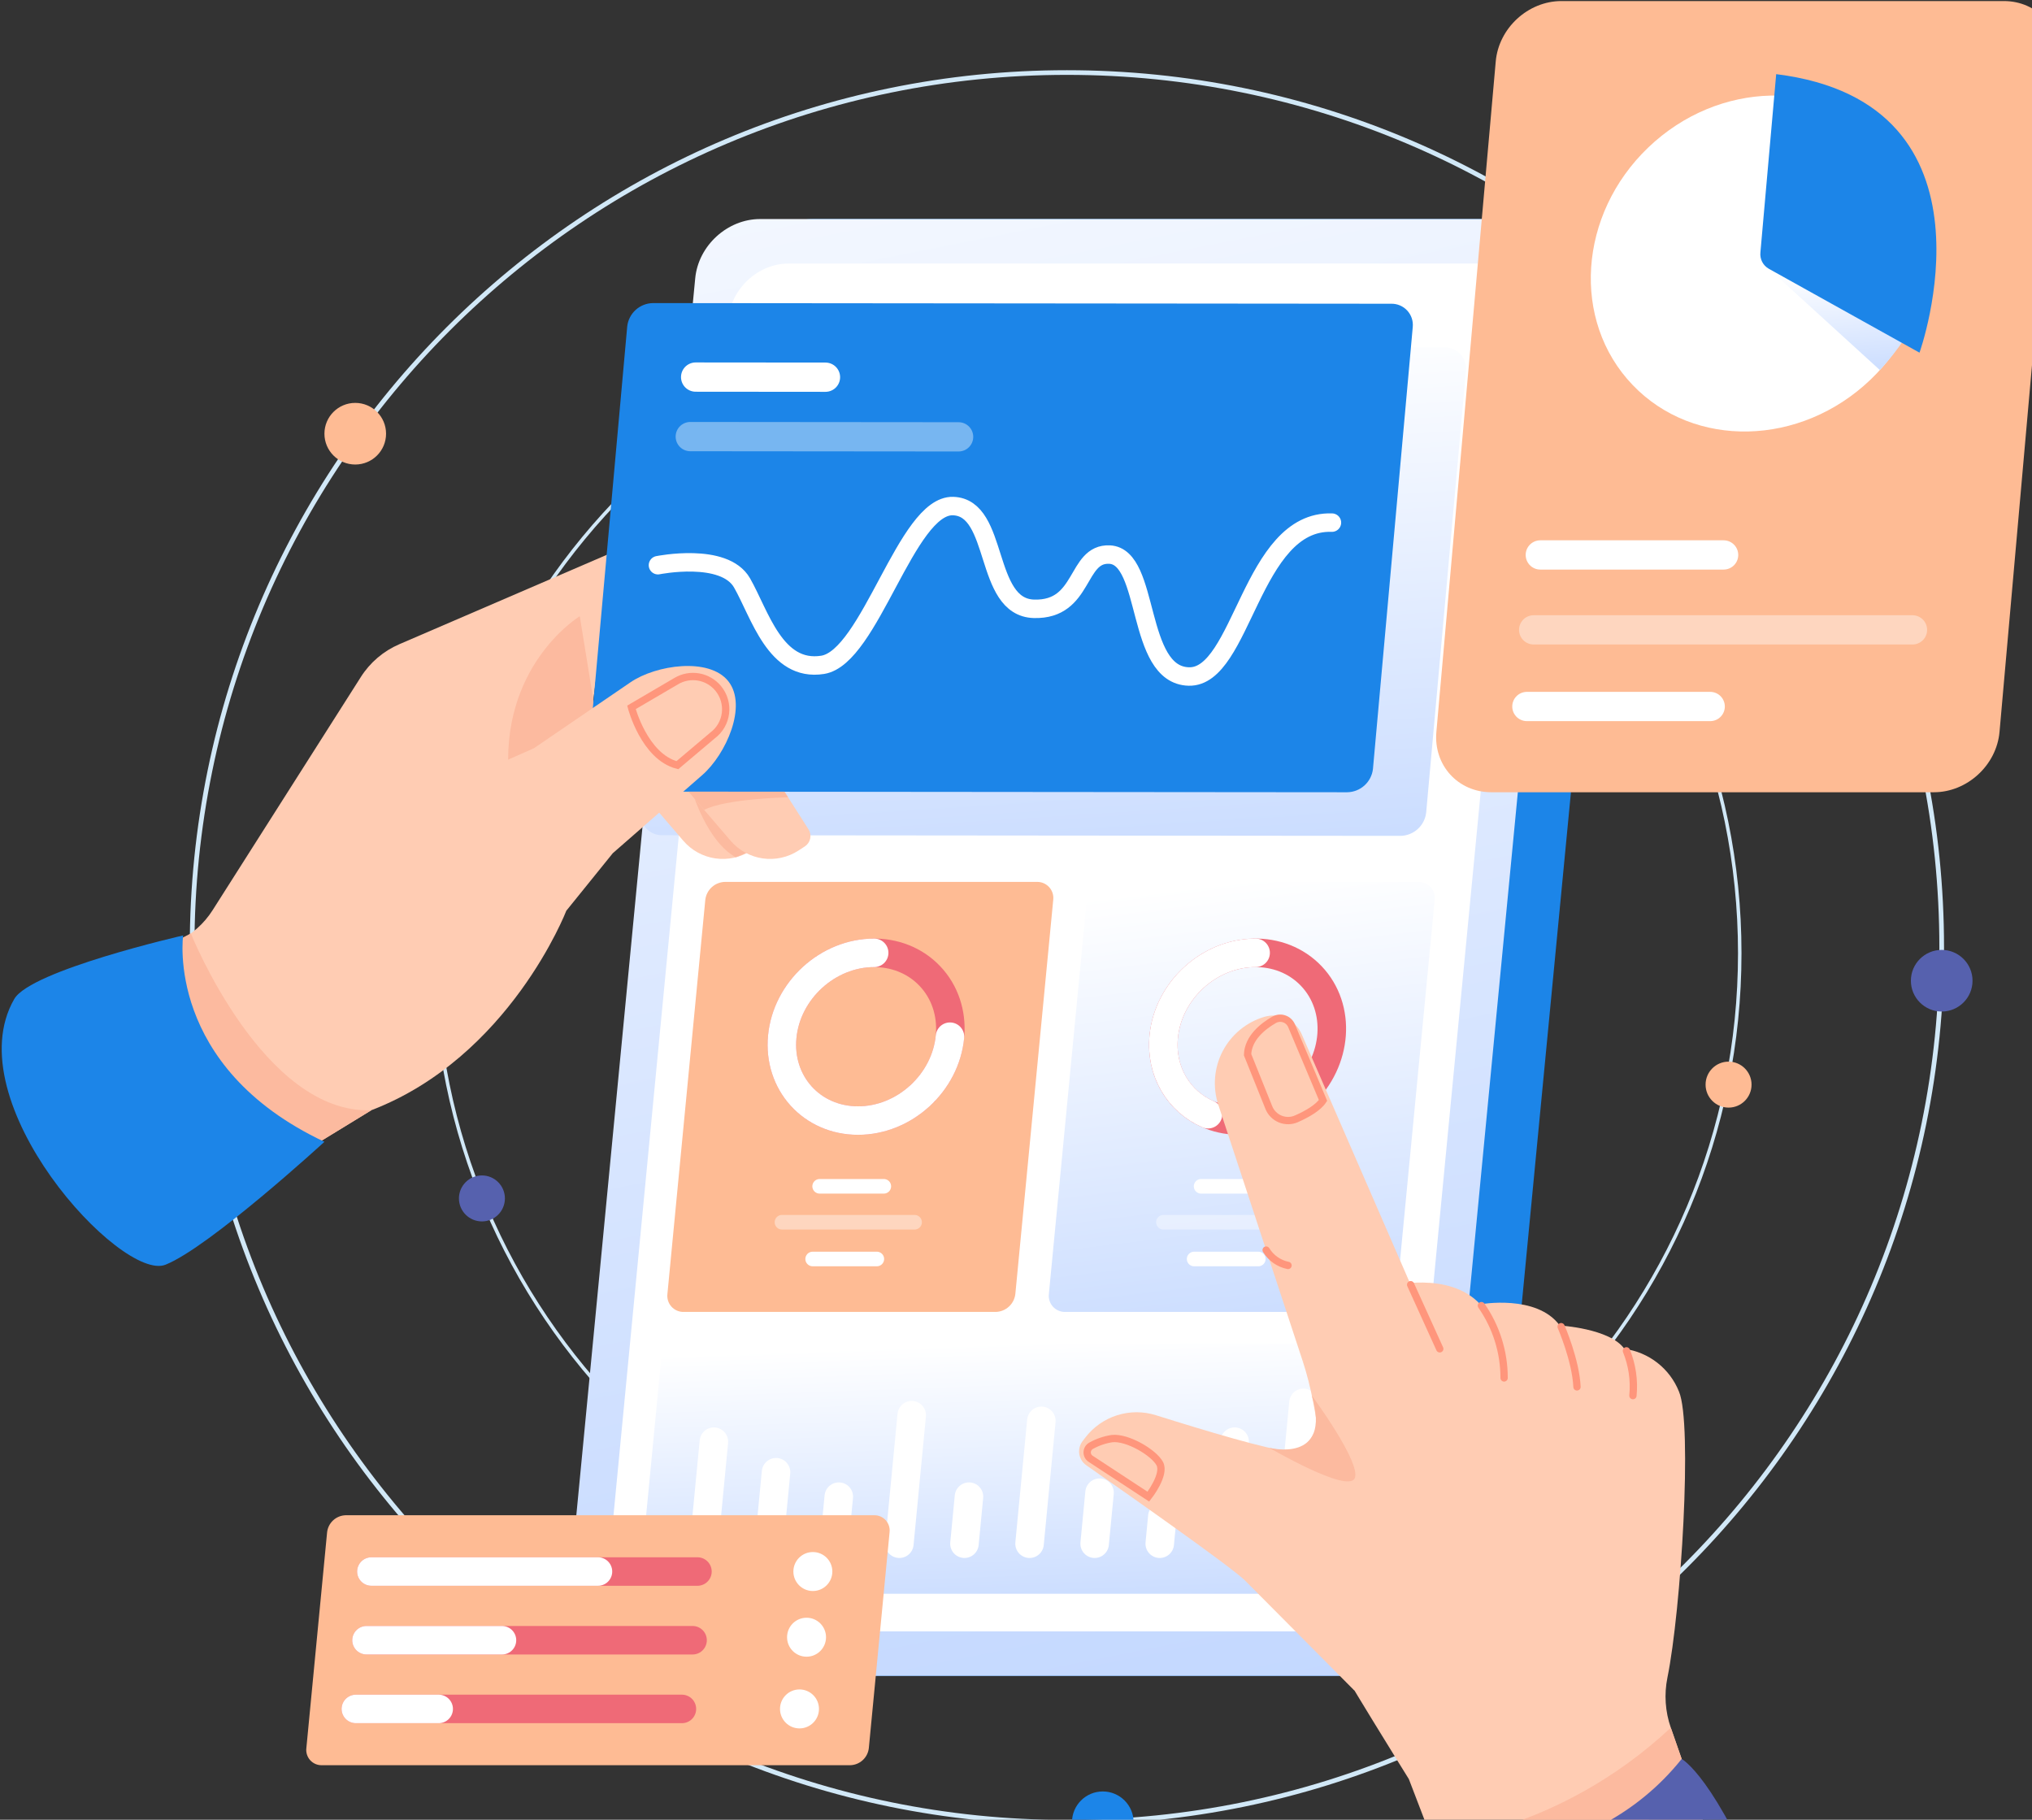 <?xml version="1.0" encoding="UTF-8" standalone="no"?>
<!-- Created with Inkscape (http://www.inkscape.org/) -->

<svg
   width="202.89mm"
   height="181.681mm"
   viewBox="0 0 202.89 181.681"
   version="1.1"
   id="svg130"
   inkscape:version="1.1 (c68e22c387, 2021-05-23)"
   sodipodi:docname="scenes01.svg"
   xmlns:inkscape="http://www.inkscape.org/namespaces/inkscape"
   xmlns:sodipodi="http://sodipodi.sourceforge.net/DTD/sodipodi-0.dtd"
   xmlns="http://www.w3.org/2000/svg"
   xmlns:svg="http://www.w3.org/2000/svg">
  <rect x="0" y="0" width="202.89" height="181.681" fill="#333333" stroke="none"/>
  <sodipodi:namedview
     id="namedview132"
     pagecolor="#505050"
     bordercolor="#eeeeee"
     borderopacity="1"
     inkscape:pageshadow="0"
     inkscape:pageopacity="0"
     inkscape:pagecheckerboard="0"
     inkscape:document-units="mm"
     showgrid="false"
     showguides="false"
     inkscape:zoom="0.49887767"
     inkscape:cx="456.02362"
     inkscape:cy="464.04162"
     inkscape:window-width="1366"
     inkscape:window-height="745"
     inkscape:window-x="-8"
     inkscape:window-y="-8"
     inkscape:window-maximized="1"
     inkscape:current-layer="layer1"
     fit-margin-top="0"
     fit-margin-left="0"
     fit-margin-right="0"
     fit-margin-bottom="0" />
  <defs
     id="defs127">
    <linearGradient
       id="paint0_linear"
       x1="634.203"
       y1="-7.664"
       x2="918.04"
       y2="1414.72"
       gradientUnits="userSpaceOnUse">
      <stop
         stop-color="white"
         id="stop296" />
      <stop
         offset="1"
         stop-color="#94B9FF"
         id="stop298" />
    </linearGradient>
    <linearGradient
       id="paint1_linear"
       x1="667.724"
       y1="234.221"
       x2="695.245"
       y2="662.637"
       gradientUnits="userSpaceOnUse">
      <stop
         stop-color="white"
         id="stop301" />
      <stop
         offset="1"
         stop-color="#94B9FF"
         id="stop303" />
    </linearGradient>
    <linearGradient
       id="paint2_linear"
       x1="749.482"
       y1="453.685"
       x2="794.499"
       y2="826.442"
       gradientUnits="userSpaceOnUse">
      <stop
         stop-color="white"
         id="stop306" />
      <stop
         offset="1"
         stop-color="#94B9FF"
         id="stop308" />
    </linearGradient>
    <linearGradient
       id="paint3_linear"
       x1="652.911"
       y1="643.219"
       x2="660.84"
       y2="862.771"
       gradientUnits="userSpaceOnUse">
      <stop
         stop-color="white"
         id="stop311" />
      <stop
         offset="1"
         stop-color="#94B9FF"
         id="stop313" />
    </linearGradient>
    <linearGradient
       id="paint4_linear"
       x1="997.516"
       y1="202.645"
       x2="1004.28"
       y2="291.221"
       gradientUnits="userSpaceOnUse">
      <stop
         stop-color="white"
         id="stop316" />
      <stop
         offset="1"
         stop-color="#94B9FF"
         id="stop318" />
    </linearGradient>
    <clipPath
       id="clip0">
      <rect
         width="843.53"
         height="837.007"
         fill="#ffffff"
         transform="translate(245,93)"
         id="rect321"
         x="0"
         y="0" />
    </clipPath>
  </defs>
  <g
     inkscape:label="Capa 1"
     inkscape:groupmode="layer"
     id="layer1"
     style="display:inline"
     transform="translate(-3.34,-67.87)">
    <g
       style="fill:none"
       id="g428"
       transform="matrix(0.265,0,0,0.265,-87.611,7.199)">
      <g
         clip-path="url(#clip0)"
         id="g294"
         transform="translate(22.049,-14.031)">
        <g
           id="g646"
           transform="matrix(0.919,0,0,0.919,96.651,157.91)">
          <path
             d="m 681.725,839.623 c 198.082,0 358.655,-160.577 358.655,-358.66 0,-198.082 -160.573,-358.659 -358.655,-358.659 -198.082,0 -358.66,160.577 -358.66,358.659 0,198.083 160.578,358.66 358.66,358.66 z"
             stroke="#d1e8f7"
             stroke-width="1.916"
             stroke-miterlimit="10"
             id="path136" />
          <path
             d="m 389.948,283.002 c 6.977,0 12.633,-5.656 12.633,-12.633 0,-6.977 -5.656,-12.632 -12.633,-12.632 -6.976,0 -12.632,5.655 -12.632,12.632 0,6.977 5.656,12.633 12.632,12.633 z"
             fill="#febb94"
             id="path138" />
          <path
             d="m 1040.38,507.255 c 6.98,0 12.64,-5.655 12.64,-12.632 0,-6.977 -5.66,-12.633 -12.64,-12.633 -6.97,0 -12.63,5.656 -12.63,12.633 0,6.977 5.66,12.632 12.63,12.632 z"
             fill="#5661ae"
             id="path140" />
          <path
             d="m 696.436,852.255 c 6.976,0 12.632,-5.656 12.632,-12.632 0,-6.977 -5.656,-12.633 -12.632,-12.633 -6.977,0 -12.633,5.656 -12.633,12.633 0,6.976 5.656,12.632 12.633,12.632 z"
             fill="#1c85e8"
             id="path142" />
          <path
             d="m 690.034,750.876 c 147.764,0 267.55,-119.786 267.55,-267.55 0,-147.765 -119.786,-267.551 -267.55,-267.551 -147.765,0 -267.551,119.786 -267.551,267.551 0,147.764 119.786,267.55 267.551,267.55 z"
             stroke="#d1e8f7"
             stroke-width="1.43"
             stroke-miterlimit="10"
             id="path144" />
          <path
             d="m 952.998,546.643 c 5.204,0 9.423,-4.219 9.423,-9.423 0,-5.205 -4.219,-9.424 -9.423,-9.424 -5.205,0 -9.424,4.219 -9.424,9.424 0,5.204 4.219,9.423 9.424,9.423 z"
             fill="#febb94"
             id="path146" />
          <path
             d="m 441.885,593.296 c 5.205,0 9.424,-4.219 9.424,-9.424 0,-5.204 -4.219,-9.423 -9.424,-9.423 -5.204,0 -9.423,4.219 -9.423,9.423 0,5.205 4.219,9.424 9.423,9.424 z"
             fill="#5661ae"
             id="path148" />
          <path
             d="m 570.189,253.289 c 5.205,0 9.424,-4.219 9.424,-9.424 0,-5.204 -4.219,-9.423 -9.424,-9.423 -5.204,0 -9.423,4.219 -9.423,9.423 0,5.205 4.219,9.424 9.423,9.424 z"
             fill="#1c85e8"
             id="path150" />
          <path
             d="M 829.284,779.603 H 520.305 c -13.405,0 -23.227,-10.867 -21.938,-24.272 l 52.745,-548.695 c 1.288,-13.405 13.199,-24.272 26.604,-24.272 h 308.979 c 13.405,0 23.227,10.867 21.938,24.272 l -52.745,548.695 c -1.288,13.405 -13.2,24.272 -26.604,24.272 z"
             fill="#1c85e8"
             id="path152" />
          <path
             d="M 807.508,779.603 H 498.529 c -13.404,0 -23.226,-10.867 -21.938,-24.272 l 52.745,-548.695 c 1.289,-13.405 13.2,-24.272 26.605,-24.272 H 864.92 c 13.404,0 23.226,10.867 21.938,24.272 l -52.745,548.695 c -1.289,13.405 -13.2,24.272 -26.605,24.272 z"
             fill="url(#paint0_linear)"
             id="path154"
             style="fill:url(#paint0_linear)" />
          <path
             d="M 795.799,761.362 H 513.746 c -12.423,0 -21.526,-10.07 -20.332,-22.493 l 49.58,-515.771 c 1.195,-12.423 12.233,-22.493 24.656,-22.493 h 282.053 c 12.423,0 21.526,10.07 20.332,22.493 l -49.58,515.771 c -1.195,12.423 -12.233,22.493 -24.656,22.493 z"
             fill="#ffffff"
             id="path156" />
          <path
             d="m 818.418,435.237 -302.571,-0.269 c -1.236,0.034 -2.465,-0.197 -3.605,-0.676 -1.139,-0.479 -2.164,-1.196 -3.004,-2.103 -0.841,-0.906 -1.478,-1.982 -1.87,-3.154 -0.392,-1.173 -0.529,-2.416 -0.402,-3.646 L 523.278,244.26 c 0.295,-2.614 1.537,-5.029 3.491,-6.79 1.953,-1.762 4.483,-2.747 7.113,-2.772 l 302.571,0.269 c 1.236,-0.033 2.465,0.197 3.605,0.676 1.139,0.48 2.164,1.196 3.004,2.103 0.841,0.907 1.478,1.982 1.87,3.155 0.392,1.172 0.529,2.415 0.402,3.645 l -16.312,181.13 c -0.295,2.613 -1.537,5.028 -3.491,6.79 -1.953,1.761 -4.483,2.747 -7.113,2.771 z"
             fill="url(#paint1_linear)"
             id="path158"
             style="fill:url(#paint1_linear)" />
          <path
             d="M 808.891,630.406 H 681.006 c -0.943,0.019 -1.88,-0.166 -2.746,-0.54 -0.866,-0.374 -1.641,-0.93 -2.274,-1.63 -0.632,-0.7 -1.107,-1.527 -1.392,-2.427 -0.286,-0.899 -0.374,-1.849 -0.261,-2.785 l 15.528,-161.536 c 0.224,-2.003 1.168,-3.856 2.657,-5.214 1.489,-1.358 3.42,-2.128 5.435,-2.168 h 127.886 c 0.943,-0.019 1.879,0.165 2.745,0.54 0.866,0.374 1.641,0.93 2.274,1.63 0.633,0.7 1.108,1.527 1.393,2.426 0.285,0.9 0.374,1.85 0.26,2.786 l -15.528,161.536 c -0.224,2.002 -1.168,3.855 -2.657,5.213 -1.488,1.358 -3.42,2.129 -5.435,2.169 z"
             fill="url(#paint2_linear)"
             id="path160"
             style="fill:url(#paint2_linear)" />
          <path
             d="m 778.403,541.294 c 14.423,-13.745 15.992,-35.509 3.506,-48.609 -12.487,-13.101 -34.3,-12.578 -48.722,1.167 -14.422,13.746 -15.992,35.509 -3.505,48.61 12.486,13.101 34.299,12.578 48.721,-1.168 z"
             stroke="#ef6a77"
             stroke-width="11.69"
             stroke-miterlimit="10"
             id="path162" />
          <path
             d="m 739.583,549.348 c -11.964,-5.166 -19.547,-17.447 -18.17,-31.775 1.825,-18.989 18.698,-34.382 37.687,-34.382"
             stroke="#ffffff"
             stroke-width="11.69"
             stroke-miterlimit="10"
             stroke-linecap="round"
             id="path164" />
          <path
             d="m 736.744,578.904 h 26.31"
             stroke="#ffffff"
             stroke-width="5.984"
             stroke-miterlimit="10"
             stroke-linecap="round"
             id="path166" />
          <path
             d="M 733.879,608.701 H 760.19"
             stroke="#ffffff"
             stroke-width="5.984"
             stroke-miterlimit="10"
             stroke-linecap="round"
             id="path168" />
          <path
             opacity="0.4"
             d="M 721.296,593.634 H 775.67"
             stroke="#ffffff"
             stroke-width="5.984"
             stroke-miterlimit="10"
             stroke-linecap="round"
             id="path170" />
          <path
             d="M 652.495,630.406 H 524.61 c -0.943,0.019 -1.88,-0.166 -2.746,-0.54 -0.865,-0.374 -1.641,-0.93 -2.274,-1.63 -0.632,-0.7 -1.107,-1.527 -1.392,-2.427 -0.286,-0.899 -0.374,-1.849 -0.261,-2.785 l 15.528,-161.536 c 0.224,-2.003 1.168,-3.856 2.657,-5.214 1.489,-1.358 3.42,-2.128 5.435,-2.168 h 127.886 c 0.943,-0.019 1.879,0.165 2.745,0.54 0.866,0.374 1.641,0.93 2.274,1.63 0.633,0.7 1.108,1.527 1.393,2.426 0.285,0.9 0.374,1.85 0.26,2.786 l -15.528,161.536 c -0.224,2.002 -1.168,3.855 -2.657,5.213 -1.488,1.358 -3.42,2.129 -5.435,2.169 z"
             fill="#febb94"
             id="path172" />
          <path
             d="m 622.007,541.294 c 14.422,-13.745 15.991,-35.509 3.505,-48.609 -12.486,-13.101 -34.3,-12.578 -48.722,1.167 -14.422,13.746 -15.991,35.509 -3.505,48.61 12.486,13.101 34.3,12.578 48.722,-1.168 z"
             stroke="#ef6a77"
             stroke-width="11.69"
             stroke-miterlimit="10"
             id="path174" />
          <path
             d="m 633.781,517.573 c -1.825,18.989 -18.698,34.382 -37.687,34.382 -18.989,0 -32.903,-15.393 -31.077,-34.382 1.825,-18.989 18.698,-34.382 37.687,-34.382"
             stroke="#ffffff"
             stroke-width="11.69"
             stroke-miterlimit="10"
             stroke-linecap="round"
             id="path176" />
          <path
             d="m 580.348,578.904 h 26.31"
             stroke="#ffffff"
             stroke-width="5.984"
             stroke-miterlimit="10"
             stroke-linecap="round"
             id="path178" />
          <path
             d="m 577.483,608.701 h 26.311"
             stroke="#ffffff"
             stroke-width="5.984"
             stroke-miterlimit="10"
             stroke-linecap="round"
             id="path180" />
          <path
             opacity="0.4"
             d="m 564.9,593.634 h 54.374"
             stroke="#ffffff"
             stroke-width="5.984"
             stroke-miterlimit="10"
             stroke-linecap="round"
             id="path182" />
          <path
             d="M 798.171,745.944 H 513.117 c -0.894,0.017 -1.781,-0.157 -2.601,-0.512 -0.821,-0.355 -1.556,-0.882 -2.156,-1.545 -0.599,-0.663 -1.049,-1.447 -1.32,-2.3 -0.27,-0.852 -0.354,-1.752 -0.247,-2.64 l 8.507,-88.486 c 0.212,-1.898 1.107,-3.655 2.518,-4.942 1.411,-1.287 3.241,-2.017 5.151,-2.055 h 285.053 c 0.894,-0.018 1.781,0.157 2.602,0.512 0.82,0.355 1.555,0.881 2.155,1.545 0.599,0.663 1.049,1.447 1.32,2.299 0.27,0.853 0.354,1.753 0.247,2.641 l -8.506,88.486 c -0.213,1.898 -1.107,3.654 -2.518,4.941 -1.411,1.288 -3.242,2.018 -5.151,2.056 z"
             fill="url(#paint3_linear)"
             id="path184"
             style="fill:url(#paint3_linear)" />
          <path
             d="m 532.968,725.427 4.021,-41.832"
             stroke="#ffffff"
             stroke-width="11.69"
             stroke-miterlimit="10"
             stroke-linecap="round"
             id="path186" />
          <path
             d="m 562.473,696.123 -2.817,29.304"
             stroke="#ffffff"
             stroke-width="11.69"
             stroke-miterlimit="10"
             stroke-linecap="round"
             id="path188" />
          <path
             d="m 588.199,706.131 -1.855,19.296"
             stroke="#ffffff"
             stroke-width="11.69"
             stroke-miterlimit="10"
             stroke-linecap="round"
             id="path190" />
          <path
             d="m 618.098,672.724 -5.066,52.703"
             stroke="#ffffff"
             stroke-width="11.69"
             stroke-miterlimit="10"
             stroke-linecap="round"
             id="path192" />
          <path
             d="m 641.575,706.131 -1.855,19.296"
             stroke="#ffffff"
             stroke-width="11.69"
             stroke-miterlimit="10"
             stroke-linecap="round"
             id="path194" />
          <path
             d="m 671.251,675.052 -4.843,50.375"
             stroke="#ffffff"
             stroke-width="11.69"
             stroke-miterlimit="10"
             stroke-linecap="round"
             id="path196" />
          <path
             d="m 695.107,704.511 -2.011,20.916"
             stroke="#ffffff"
             stroke-width="11.69"
             stroke-miterlimit="10"
             stroke-linecap="round"
             id="path198" />
          <path
             d="m 720.855,714.285 -1.071,11.142"
             stroke="#ffffff"
             stroke-width="11.69"
             stroke-miterlimit="10"
             stroke-linecap="round"
             id="path200" />
          <path
             d="m 750.493,683.595 -4.021,41.832"
             stroke="#ffffff"
             stroke-width="11.69"
             stroke-miterlimit="10"
             stroke-linecap="round"
             id="path202" />
          <path
             d="m 778.712,667.667 -5.552,57.76"
             stroke="#ffffff"
             stroke-width="11.69"
             stroke-miterlimit="10"
             stroke-linecap="round"
             id="path204" />
          <path
             d="m 540.355,407.462 16.02,25.095 c 0.723,1.133 0.969,2.505 0.685,3.818 -0.285,1.314 -1.076,2.461 -2.203,3.194 l -2.589,1.682 c -4.334,2.816 -9.543,3.963 -14.659,3.228 -5.116,-0.736 -9.791,-3.304 -13.156,-7.228 L 503.194,412.46 Z"
             fill="#ffccb3"
             id="path206" />
          <path
             d="m 528.131,417.119 c 0,0 5.932,20.368 17.849,26.902 3.094,-1.198 6.067,-2.689 8.877,-4.452 l -13.363,-22.45"
             fill="#fcba9f"
             id="path208" />
          <path
             d="m 254.064,508.715 62.925,-30.155 c 5.929,-2.841 10.942,-7.289 14.47,-12.837 l 60.788,-95.624 c 3.784,-5.953 9.273,-10.63 15.752,-13.421 l 87.553,-37.72 -18.744,141.749 -0.33,5.236 c 0,0 -23.157,59.976 -79.915,81.765 l -90.745,55.503 z"
             fill="#ffccb3"
             id="path210" />
          <path
             d="m 322.543,475.233 c 0,0 29.766,74.296 74.02,72.475 l -28.255,17.282 c 0,0 -95.903,-17.79 -60.004,-82.415 z"
             fill="#fcba9f"
             id="path212" />
          <path
             d="m 482,345.191 c 0,0 -30.956,18.758 -29.314,62.271 l 37.175,-13.892 z"
             fill="#fcba9f"
             id="path214" />
          <path
             d="m 559.764,407.462 16.02,25.095 c 0.723,1.133 0.969,2.505 0.685,3.818 -0.284,1.314 -1.076,2.461 -2.203,3.194 l -2.589,1.682 c -4.334,2.816 -9.543,3.963 -14.659,3.228 -5.116,-0.736 -9.791,-3.304 -13.156,-7.228 L 522.604,412.46 Z"
             fill="#ffccb3"
             id="path216" />
          <path
             d="m 796.596,417.358 -302.571,-0.269 c -1.236,0.033 -2.465,-0.197 -3.604,-0.677 -1.14,-0.479 -2.164,-1.196 -3.005,-2.102 -0.841,-0.907 -1.478,-1.982 -1.87,-3.155 -0.392,-1.173 -0.529,-2.415 -0.402,-3.645 l 16.312,-181.13 c 0.296,-2.614 1.537,-5.029 3.491,-6.79 1.953,-1.761 4.483,-2.747 7.114,-2.772 l 302.57,0.27 c 1.236,-0.034 2.465,0.197 3.605,0.676 1.139,0.479 2.164,1.196 3.004,2.102 0.841,0.907 1.478,1.983 1.87,3.155 0.392,1.173 0.529,2.416 0.403,3.645 l -16.312,181.13 c -0.296,2.614 -1.538,5.029 -3.491,6.79 -1.954,1.761 -4.484,2.747 -7.114,2.772 z"
             fill="#1c85e8"
             id="path218" />
          <path
             d="m 514.058,324.275 c 0,0 27.16,-5.493 34.47,7.252 7.309,12.744 13.612,36.678 33.06,33.593 19.448,-3.086 34.335,-65.66 53.454,-65.089 19.12,0.571 12.379,41.553 33.19,42.125 20.81,0.572 17.109,-22.892 30.979,-22.238 16.825,0.793 10.553,49.413 32.491,49.986 21.938,0.573 25.518,-64.222 58.682,-63.085"
             stroke="#ffffff"
             stroke-width="7.565"
             stroke-miterlimit="10"
             stroke-linecap="round"
             id="path220" />
          <path
             d="m 529.506,247.154 53.233,0.047"
             stroke="#ffffff"
             stroke-width="11.999"
             stroke-miterlimit="10"
             stroke-linecap="round"
             id="path222" />
          <path
             opacity="0.4"
             d="m 527.308,271.556 110.01,0.098"
             stroke="#ffffff"
             stroke-width="11.999"
             stroke-miterlimit="10"
             stroke-linecap="round"
             id="path224" />
          <path
             d="m 424.307,416.46 38.814,-17.097 39.693,-27.095 c 10.439,-7.125 32.239,-10.335 40.087,-0.429 7.983,10.076 -0.984,30.008 -10.666,38.463 l -36.683,32.033 -19.075,23.608 z"
             fill="#ffccb3"
             id="path226" />
          <path
             d="m 503.194,382.557 c 0,0 5.24,20.206 18.826,23.702 l 14.41,-12.174 c 1.461,-1.088 2.685,-2.462 3.598,-4.038 0.913,-1.577 1.495,-3.323 1.711,-5.131 0.216,-1.809 0.062,-3.643 -0.454,-5.39 -0.516,-1.747 -1.382,-3.371 -2.546,-4.772 v 0 c -2.033,-2.448 -4.869,-4.094 -8.003,-4.644 -3.134,-0.549 -6.362,0.033 -9.106,1.643 z"
             stroke="#ff967c"
             stroke-width="3"
             stroke-linecap="round"
             id="path228" />
          <path
             d="m 319.38,476.062 c 0,0 -7.522,53.795 57.936,84.598 0,0 -47.022,43.134 -65.151,50.387 -18.128,7.252 -86.241,-66.865 -62.015,-108.933 6.794,-11.797 69.23,-26.052 69.23,-26.052 z"
             fill="#1c85e8"
             id="path230" />
          <path
             d="m 567.401,419.425 c 0,0 -25.513,0.52 -34.394,5.168 l -6.41,-7.475 39.332,0.001 z"
             fill="#fcba9f"
             id="path232" />
          <path
             d="M 1037.16,417.358 H 855.755 c -13.665,0 -23.762,-11.078 -22.552,-24.743 L 857.542,117.742 C 858.752,104.078 870.81,93 884.475,93 h 181.405 c 13.67,0 23.76,11.078 22.55,24.742 l -24.34,274.873 c -1.21,13.665 -13.27,24.743 -26.93,24.743 z"
             fill="#febb94"
             id="path234" />
          <path
             d="m 1011.19,248.209 c 28.73,-27.481 31.62,-71.072 6.47,-97.363 -25.153,-26.291 -68.829,-25.327 -97.554,2.154 -28.724,27.481 -31.62,71.072 -6.467,97.363 25.153,26.292 68.83,25.327 97.551,-2.154 z"
             fill="#ffffff"
             id="path236" />
          <path
             d="m 969.493,202.744 45.537,41.532 c 0,0 10.36,-11.135 13.45,-19.093 z"
             fill="url(#paint4_linear)"
             id="path238"
             style="fill:url(#paint4_linear)" />
          <path
             d="m 972.525,122.963 -6.471,73.077 c -0.144,1.331 0.105,2.675 0.716,3.867 0.611,1.191 1.558,2.177 2.723,2.837 l 61.787,34.398 c 0,0 36.69,-102.359 -58.755,-114.179 z"
             fill="#1c85e8"
             id="path240" />
          <path
             d="m 875.814,320.069 h 75.152"
             stroke="#ffffff"
             stroke-width="12"
             stroke-miterlimit="10"
             stroke-linecap="round"
             id="path242" />
          <path
             d="m 870.313,382.201 h 75.152"
             stroke="#ffffff"
             stroke-width="12"
             stroke-miterlimit="10"
             stroke-linecap="round"
             id="path244" />
          <path
             opacity="0.4"
             d="M 873.095,350.784 H 1028.4"
             stroke="#ffffff"
             stroke-width="12"
             stroke-miterlimit="10"
             stroke-linecap="round"
             id="path246" />
          <path
             d="m 814.065,619.855 c 0,0 24.225,-6.461 37.118,7.422 0,0 23.174,-4.208 32.596,8.684 0,0 20.545,1.19 26.495,9.57 4.948,0.683 9.627,2.664 13.56,5.743 3.933,3.078 6.981,7.144 8.832,11.783 5.618,13.241 0.853,89.792 -4.731,117.223 -1.396,6.861 -0.918,13.971 1.385,20.583 l 14.204,40.819 -98.277,41.083 -23.332,-60.856 c 0,0 -28.401,-45.641 -32.459,-53.756 -4.057,-8.114 2.82,-75.447 -11.031,-117.51 z"
             fill="#ffccb3"
             id="path248" />
          <path
             d="m 834.591,854.971 -2.835,-7.395 c 0,0 50.995,-3.26 97.564,-46.713 l 4.454,12.8 c 0,0 -5.752,26.44 -31.94,38.901 -26.189,12.462 -67.243,2.407 -67.243,2.407 z"
             fill="#fcba9f"
             id="path250" />
          <path
             d="m 834.591,854.971 c 0,0 61.727,5.622 99.183,-41.308 0,0 13.829,7.25 35.064,60.331 6.522,16.304 -102.387,74.351 -119.996,50.222 0,0 -15.202,-32.157 -14.251,-69.245 z"
             fill="#5661ae"
             id="path252" />
          <path
             d="m 784.465,676.035 c 0,0 -2.129,11.296 -12.196,11.297 -6.568,0 -35.037,-8.601 -54.039,-14.581 -5.17,-1.627 -10.716,-1.627 -15.886,0 -5.17,1.627 -9.716,4.803 -13.022,9.097 l -1.155,1.5 c -0.574,0.743 -0.99,1.595 -1.225,2.505 -0.235,0.909 -0.282,1.856 -0.14,2.784 0.142,0.928 0.471,1.818 0.967,2.615 0.496,0.798 1.149,1.486 1.919,2.023 16.087,11.231 59.528,41.713 65.084,47.269 6.838,6.837 44.913,45.169 44.913,45.169 z"
             fill="#ffccb3"
             id="path254" />
          <path
             d="m 782.154,664.717 c 0,0 20.577,27.852 17.531,33.949 -3.046,6.097 -34.953,-12.544 -34.953,-12.544 0,0 25.747,6.623 17.422,-21.405 z"
             fill="#fcba9f"
             id="path256" />
          <path
             d="M 778.425,650.643 743.8,545.495 c -1.187,-3.607 -1.639,-7.416 -1.327,-11.201 0.312,-3.784 1.381,-7.468 3.143,-10.831 1.762,-3.364 4.182,-6.34 7.115,-8.751 2.934,-2.411 6.322,-4.209 9.963,-5.286 2.981,-0.881 6.18,-0.643 8.997,0.671 2.817,1.314 5.056,3.612 6.295,6.462 l 48.575,111.659 z"
             fill="#ffccb3"
             id="path258" />
          <path
             d="m 763.41,605.045 c 0.981,1.612 2.285,3.004 3.829,4.088 1.545,1.085 3.296,1.838 5.146,2.214"
             stroke="#ff967c"
             stroke-width="3"
             stroke-linecap="round"
             id="path260" />
          <path
             d="m 775.868,551.217 c 4.213,-1.867 8.86,-4.476 10.859,-7.521 l -12.893,-30.613 c -0.276,-0.66 -0.689,-1.253 -1.212,-1.741 -0.523,-0.488 -1.143,-0.859 -1.82,-1.089 -0.677,-0.23 -1.395,-0.313 -2.107,-0.244 -0.712,0.069 -1.401,0.288 -2.021,0.643 -4.588,2.648 -10.644,7.426 -10.879,14.286 l 8.72,21.7 c 0.428,1.06 1.065,2.022 1.873,2.83 0.808,0.808 1.771,1.445 2.83,1.872 1.06,0.428 2.195,0.637 3.338,0.616 1.142,-0.021 2.269,-0.273 3.312,-0.739 z"
             stroke="#ff967c"
             stroke-width="3"
             stroke-linecap="round"
             id="path262" />
          <path
             d="m 822.654,619.236 11.937,26.295"
             stroke="#ff967c"
             stroke-width="3"
             stroke-linecap="round"
             id="path264" />
          <path
             d="m 851.66,627.815 c 6.066,8.696 9.317,19.045 9.314,29.649"
             stroke="#ff967c"
             stroke-width="3"
             stroke-linecap="round"
             id="path266" />
          <path
             d="m 884.349,636.453 c 0,0 6.009,13.781 6.505,24.679"
             stroke="#ff967c"
             stroke-width="3"
             stroke-linecap="round"
             id="path268" />
          <path
             d="m 911.115,646.349 c 2.367,5.815 3.285,12.119 2.674,18.368"
             stroke="#ff967c"
             stroke-width="3"
             stroke-linecap="round"
             id="path270" />
          <path
             d="m 715.113,706.131 c 0,0 7.11,-9.03 4.671,-13.559 -2.439,-4.529 -13.288,-10.934 -19.558,-10.237 -2.992,0.451 -5.879,1.434 -8.523,2.904 -0.481,0.251 -0.887,0.624 -1.179,1.082 -0.292,0.457 -0.46,0.982 -0.487,1.524 -0.026,0.542 0.089,1.082 0.335,1.565 0.247,0.484 0.615,0.895 1.069,1.192 z"
             stroke="#ff967c"
             stroke-width="3"
             stroke-linecap="round"
             id="path272" />
          <path
             d="M 592.842,816.234 H 376.227 c -0.894,0.017 -1.781,-0.157 -2.602,-0.512 -0.821,-0.355 -1.556,-0.882 -2.155,-1.545 -0.6,-0.663 -1.05,-1.448 -1.32,-2.3 -0.271,-0.852 -0.355,-1.752 -0.247,-2.64 l 8.506,-88.487 c 0.212,-1.898 1.107,-3.654 2.518,-4.941 1.411,-1.287 3.241,-2.017 5.151,-2.055 h 216.616 c 0.894,-0.018 1.781,0.157 2.601,0.512 0.821,0.354 1.556,0.881 2.156,1.544 0.599,0.664 1.049,1.448 1.32,2.3 0.27,0.853 0.354,1.753 0.247,2.64 l -8.506,88.487 c -0.213,1.898 -1.108,3.654 -2.519,4.941 -1.41,1.287 -3.241,2.018 -5.151,2.056 z"
             fill="#febb94"
             id="path274" />
          <path
             d="M 396.563,736.83 H 530.246"
             stroke="#ef6a77"
             stroke-width="11.69"
             stroke-miterlimit="10"
             stroke-linecap="round"
             id="path276" />
          <path
             d="M 396.563,736.83 H 489.46"
             stroke="#ffffff"
             stroke-width="11.69"
             stroke-miterlimit="10"
             stroke-linecap="round"
             id="path278" />
          <path
             d="M 394.563,764.994 H 528.246"
             stroke="#ef6a77"
             stroke-width="11.69"
             stroke-miterlimit="10"
             stroke-linecap="round"
             id="path280" />
          <path
             d="m 394.563,764.994 h 55.54"
             stroke="#ffffff"
             stroke-width="11.69"
             stroke-miterlimit="10"
             stroke-linecap="round"
             id="path282" />
          <path
             d="M 390.192,793.158 H 523.875"
             stroke="#ef6a77"
             stroke-width="11.69"
             stroke-miterlimit="10"
             stroke-linecap="round"
             id="path284" />
          <path
             d="m 390.192,793.158 h 33.965"
             stroke="#ffffff"
             stroke-width="11.69"
             stroke-miterlimit="10"
             stroke-linecap="round"
             id="path286" />
          <path
             d="m 577.567,744.817 c 4.412,0 7.988,-3.576 7.988,-7.987 0,-4.412 -3.576,-7.988 -7.988,-7.988 -4.411,0 -7.987,3.576 -7.987,7.988 0,4.411 3.576,7.987 7.987,7.987 z"
             fill="#ffffff"
             id="path288" />
          <path
             d="m 574.977,771.749 c 4.412,0 7.988,-3.576 7.988,-7.987 0,-4.412 -3.576,-7.988 -7.988,-7.988 -4.412,0 -7.988,3.576 -7.988,7.988 0,4.411 3.576,7.987 7.988,7.987 z"
             fill="#ffffff"
             id="path290" />
          <path
             d="m 572.086,801.146 c 4.411,0 7.988,-3.577 7.988,-7.988 0,-4.412 -3.577,-7.988 -7.988,-7.988 -4.412,0 -7.988,3.576 -7.988,7.988 0,4.411 3.576,7.988 7.988,7.988 z"
             fill="#ffffff"
             id="path292" />
        </g>
      </g>
    </g>
  </g>
</svg>
